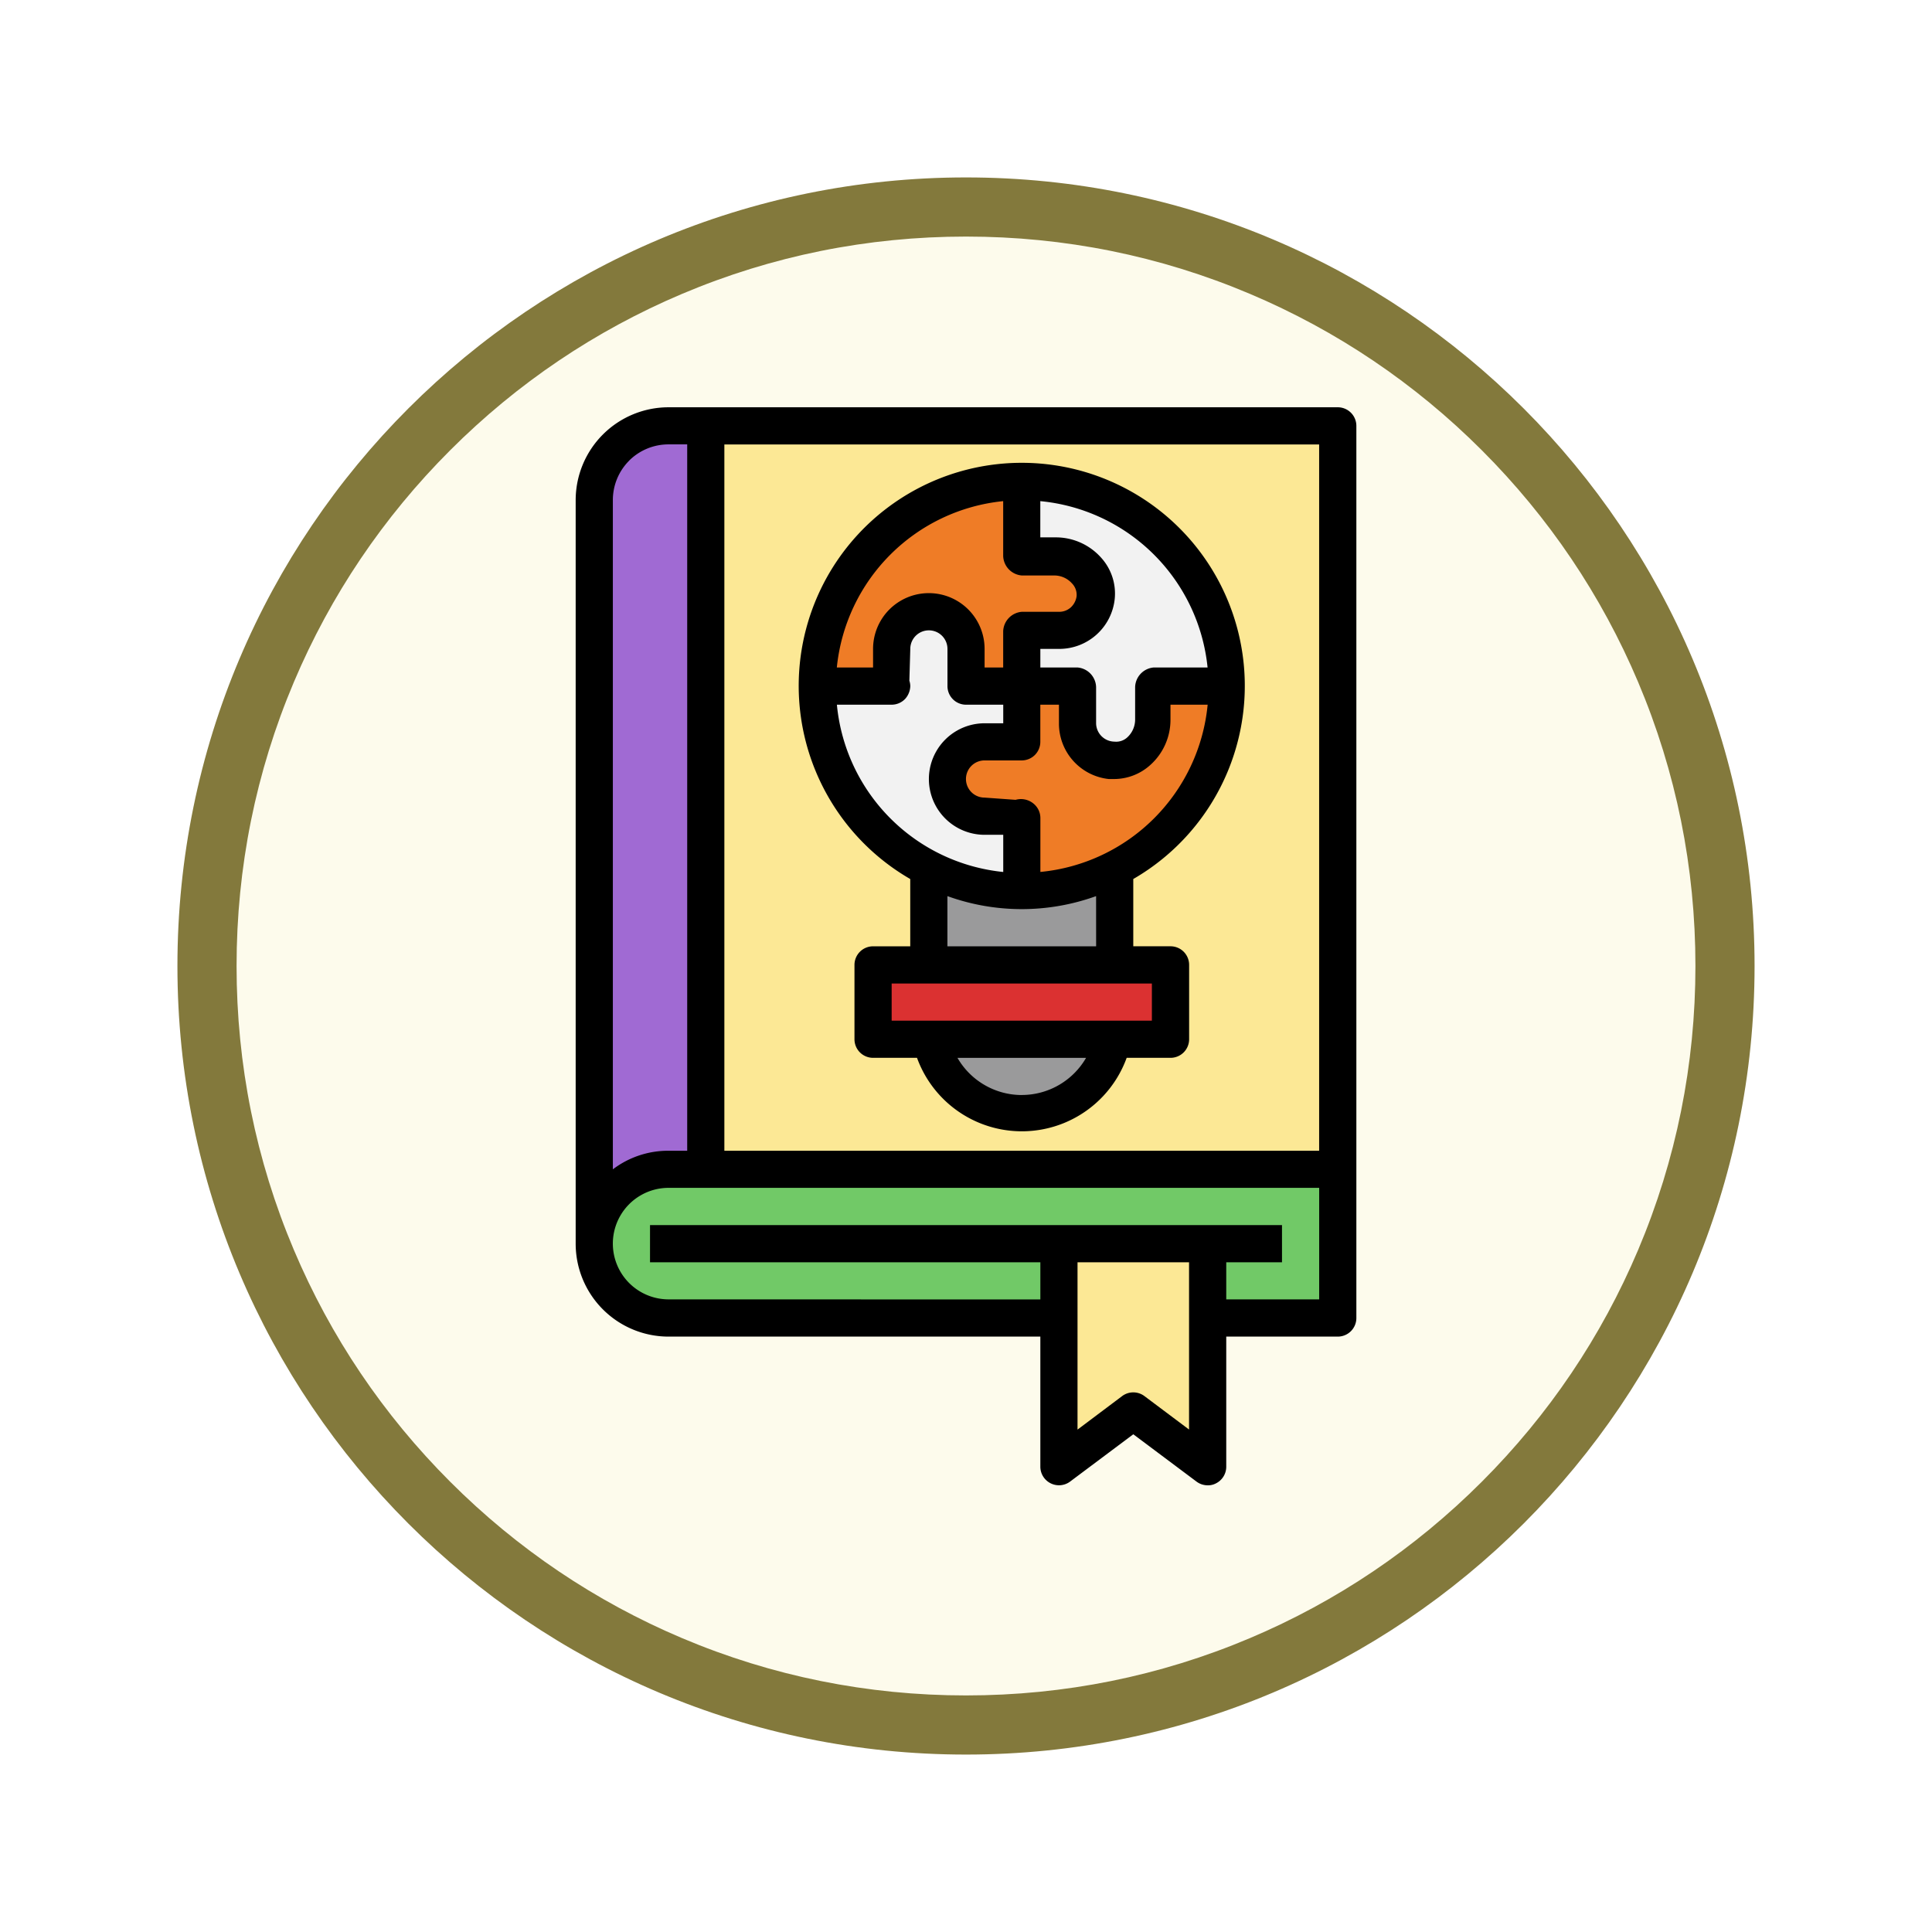 <svg xmlns="http://www.w3.org/2000/svg" xmlns:xlink="http://www.w3.org/1999/xlink" width="98" height="98" viewBox="0 0 98 98">
  <defs>
    <filter id="Trazado_982547" x="0" y="0" width="98" height="98" filterUnits="userSpaceOnUse">
      <feOffset dy="3" input="SourceAlpha"/>
      <feGaussianBlur stdDeviation="3" result="blur"/>
      <feFlood flood-opacity="0.161"/>
      <feComposite operator="in" in2="blur"/>
      <feComposite in="SourceGraphic"/>
    </filter>
    <clipPath id="clip-path">
      <path id="path8121" d="M0-682.665H48.414v48.414H0Z" transform="translate(0 682.665)"/>
    </clipPath>
  </defs>
  <g id="Grupo_1232236" data-name="Grupo 1232236" transform="translate(-1025.151 -6660)">
    <g id="Grupo_1231665" data-name="Grupo 1231665" transform="translate(830 4368)">
      <g id="Grupo_1229590" data-name="Grupo 1229590" transform="translate(204.151 2298)">
        <g id="Grupo_1208936" data-name="Grupo 1208936" transform="translate(0)">
          <g id="Grupo_1208171" data-name="Grupo 1208171">
            <g id="Grupo_1207739" data-name="Grupo 1207739">
              <g id="Grupo_1207712" data-name="Grupo 1207712">
                <g id="Grupo_1207285" data-name="Grupo 1207285">
                  <g id="Grupo_1206883" data-name="Grupo 1206883">
                    <g id="Grupo_1204569" data-name="Grupo 1204569">
                      <g id="Grupo_1203962" data-name="Grupo 1203962">
                        <g id="Grupo_1203498" data-name="Grupo 1203498">
                          <g id="Grupo_1202589" data-name="Grupo 1202589">
                            <g id="Grupo_1172010" data-name="Grupo 1172010">
                              <g id="Grupo_1171046" data-name="Grupo 1171046">
                                <g id="Grupo_1148525" data-name="Grupo 1148525">
                                  <g transform="matrix(1, 0, 0, 1, -9, -6)" filter="url(#Trazado_982547)">
                                    <g id="Trazado_982547-2" data-name="Trazado 982547" transform="translate(9 6)" fill="#fdfbec">
                                      <path d="M 40 78.5 C 34.802 78.5 29.76 77.482 25.015 75.475 C 20.43 73.536 16.313 70.76 12.776 67.224 C 9.24 63.687 6.464 59.57 4.525 54.985 C 2.518 50.24 1.5 45.198 1.5 40 C 1.5 34.802 2.518 29.76 4.525 25.015 C 6.464 20.43 9.24 16.313 12.776 12.776 C 16.313 9.24 20.43 6.464 25.015 4.525 C 29.76 2.518 34.802 1.5 40 1.5 C 45.198 1.5 50.24 2.518 54.985 4.525 C 59.57 6.464 63.687 9.24 67.224 12.776 C 70.76 16.313 73.536 20.43 75.475 25.015 C 77.482 29.76 78.5 34.802 78.5 40 C 78.5 45.198 77.482 50.24 75.475 54.985 C 73.536 59.57 70.76 63.687 67.224 67.224 C 63.687 70.76 59.57 73.536 54.985 75.475 C 50.24 77.482 45.198 78.5 40 78.5 Z" stroke="none"/>
                                      <path d="M 40 3 C 35.004 3 30.158 3.978 25.599 5.906 C 21.193 7.77 17.236 10.438 13.837 13.837 C 10.438 17.236 7.77 21.193 5.906 25.599 C 3.978 30.158 3 35.004 3 40 C 3 44.996 3.978 49.842 5.906 54.401 C 7.77 58.807 10.438 62.764 13.837 66.163 C 17.236 69.562 21.193 72.23 25.599 74.094 C 30.158 76.022 35.004 77 40 77 C 44.996 77 49.842 76.022 54.401 74.094 C 58.807 72.23 62.764 69.562 66.163 66.163 C 69.562 62.764 72.23 58.807 74.094 54.401 C 76.022 49.842 77 44.996 77 40 C 77 35.004 76.022 30.158 74.094 25.599 C 72.23 21.193 69.562 17.236 66.163 13.837 C 62.764 10.438 58.807 7.77 54.401 5.906 C 49.842 3.978 44.996 3 40 3 M 40 -7.62939453125e-06 C 62.091 -7.62939453125e-06 80 17.909 80 40 C 80 62.091 62.091 80 40 80 C 17.909 80 -7.62939453125e-06 62.091 -7.62939453125e-06 40 C -7.62939453125e-06 17.909 17.909 -7.62939453125e-06 40 -7.62939453125e-06 Z" stroke="none" fill="#83793c"/>
                                    </g>
                                  </g>
                                </g>
                              </g>
                            </g>
                          </g>
                        </g>
                      </g>
                    </g>
                  </g>
                </g>
                <g id="g8115" transform="translate(15.793 15.793)">
                  <g id="g8117">
                    <g id="g8119" clip-path="url(#clip-path)">
                      <g id="g8125" transform="translate(-33.259 0.709)">
                        <path id="path8127" d="M-338.457-377.826h-25.835v-25.108c5.31-7.679,37.755-5.416,25.835,25.108" transform="translate(364.292 406.667)" fill="#fbdf63"/>
                      </g>
                      <g id="g8129" transform="translate(-33.259 0.709)">
                        <path id="path8131" d="M-338.457-377.826h-.619c6.164-24.728-15.887-30.6-25.216-24.374v-.734c5.31-7.679,37.755-5.416,25.835,25.108" transform="translate(364.292 406.667)" fill="#f9d11f"/>
                      </g>
                    </g>
                  </g>
                  <g id="g8265">
                    <g id="g8267" clip-path="url(#clip-path)">
                      <g id="g8273" transform="translate(-33.259 51.036)">
                        <path id="path8275" d="M-338.457-377.654h-25.835v-25.1c5.31-7.676,37.755-5.413,25.835,25.1" transform="translate(364.292 406.481)" fill="#003343"/>
                      </g>
                      <g id="g8277" transform="translate(-33.259 51.036)">
                        <path id="path8279" d="M-338.457-377.654h-.619c6.164-24.717-15.887-30.585-25.216-24.362v-.734c5.31-7.676,37.755-5.413,25.835,25.1" transform="translate(364.292 406.481)" fill="#002439"/>
                      </g>
                    </g>
                  </g>
                  <g id="g8281">
                    <g id="g8283" clip-path="url(#clip-path)">
                      <g id="g8289" transform="translate(17.066 51.014)">
                        <path id="path8291" d="M-338.457-377.826h-25.835v-25.108c5.31-7.679,37.755-5.416,25.835,25.108" transform="translate(364.292 406.667)" fill="#ff7e50"/>
                      </g>
                      <g id="g8293" transform="translate(17.066 51.014)">
                        <path id="path8295" d="M-338.457-377.826h-.619c6.164-24.728-15.887-30.6-25.216-24.374v-.734c5.31-7.679,37.755-5.416,25.835,25.108" transform="translate(364.292 406.667)" fill="#ff6247"/>
                      </g>
                      <g id="g8297" transform="translate(2.941 54.225)">
                        <path id="path8299" d="M-233.028-131.751v15.573h-14.6c-12.2-25.649,14.6-34.273,14.6-15.573" transform="translate(250.816 141.808)" fill="#ffa68a"/>
                      </g>
                      <g id="g8301" transform="translate(2.941 54.225)">
                        <path id="path8303" d="M-233.028-131.751c-.9-16.1-20.23-9.82-14.176,15.573h-.427c-12.2-25.649,14.6-34.273,14.6-15.573" transform="translate(250.816 141.808)" fill="#ff7e50"/>
                      </g>
                    </g>
                  </g>
                </g>
              </g>
            </g>
          </g>
        </g>
      </g>
    </g>
    <g id="book_14122600_1_" data-name="book_14122600 (1)" transform="translate(1043.352 6677.659)">
      <path id="Trazado_1248612" data-name="Trazado 1248612" d="M18,4H50.055V41.712H18Z" transform="translate(-0.4 -0.057)" fill="#fce895"/>
      <path id="Trazado_1248613" data-name="Trazado 1248613" d="M49.712,44H15.771a3.771,3.771,0,1,0,0,7.542H49.712" transform="translate(-0.057 -2.345)" fill="#71c967"/>
      <path id="Trazado_1248614" data-name="Trazado 1248614" d="M37,48V59.314l3.771-2.828,3.771,2.828V48" transform="translate(-1.487 -2.574)" fill="#fce895"/>
      <path id="Trazado_1248615" data-name="Trazado 1248615" d="M12,45.483a3.771,3.771,0,0,1,3.771-3.771h1.886V4H15.771A3.771,3.771,0,0,0,12,7.771Z" transform="translate(-0.057 -0.057)" fill="#a06ad3"/>
      <path id="Trazado_1248616" data-name="Trazado 1248616" d="M30,25h9.428v7.542H30Z" transform="translate(-1.087 -1.258)" fill="#9a9a9b"/>
      <path id="Trazado_1248617" data-name="Trazado 1248617" d="M30.1,37a4.714,4.714,0,0,0,9.239,0" transform="translate(-1.092 -1.945)" fill="#9a9a9b"/>
      <path id="Trazado_1248618" data-name="Trazado 1248618" d="M27,33H42.085v3.771H27Z" transform="translate(-0.915 -1.716)" fill="#db3131"/>
      <ellipse id="Elipse_11583" data-name="Elipse 11583" cx="10.5" cy="10" rx="10.5" ry="10" transform="translate(22.799 7.341)" fill="#ef7c26"/>
      <path id="Trazado_1248619" data-name="Trazado 1248619" d="M44.742,17.371A10.371,10.371,0,0,0,34.371,7v3.818H36.03a1.989,1.989,0,0,1,2.112,2.036,1.886,1.886,0,0,1-1.886,1.688H34.371V20.2H32.485a1.886,1.886,0,1,0,0,3.771h1.886v3.771A10.371,10.371,0,0,1,24,17.371h3.771V15.664A1.989,1.989,0,0,1,29.855,13.6a1.886,1.886,0,0,1,1.688,1.886v1.933H37.2V19.3a1.886,1.886,0,1,0,3.771,0V17.418Z" transform="translate(-0.744 -0.229)" fill="#f2f2f2"/>
      <path id="Trazado_1248620" data-name="Trazado 1248620" d="M35.089,57.579a.943.943,0,0,0,.99-.085l3.206-2.4,3.206,2.4a.943.943,0,0,0,.566.189.858.858,0,0,0,.424-.1A.943.943,0,0,0,44,56.74v-6.6h5.657A.943.943,0,0,0,50.6,49.2V3.943A.943.943,0,0,0,49.655,3H15.714A4.714,4.714,0,0,0,11,7.714V45.426a4.714,4.714,0,0,0,4.714,4.714H34.57v6.6A.943.943,0,0,0,35.089,57.579Zm4.761-4.422a.943.943,0,0,0-1.131,0l-2.263,1.7V46.369h5.657v8.485Zm8.862-12.445H18.542V4.886h30.17Zm-35.006-35a2.828,2.828,0,0,1,2.008-.83h.943V40.712h-.943a4.639,4.639,0,0,0-2.828.943V7.714A2.828,2.828,0,0,1,13.706,5.715Zm2.008,42.539a2.828,2.828,0,0,1,0-5.657h33v5.657H44V46.369h2.828V44.483H14.771v1.886h19.8v1.886Z" transform="translate(0 0)"/>
      <path id="Trazado_1248621" data-name="Trazado 1248621" d="M28.657,27.1v3.413H26.771a.943.943,0,0,0-.943.943v3.771a.943.943,0,0,0,.943.943H29a5.657,5.657,0,0,0,10.635,0h2.225a.943.943,0,0,0,.943-.943V31.455a.943.943,0,0,0-.943-.943H39.97V27.1a11.314,11.314,0,1,0-11.314,0Zm-3.724-8.843h2.781a.943.943,0,0,0,.7-.311,1.009,1.009,0,0,0,.245-.632.877.877,0,0,0-.047-.273l.047-1.612a.943.943,0,1,1,1.886,0v1.886a.943.943,0,0,0,.943.943h1.886V19.2h-.943a2.828,2.828,0,1,0,0,5.657h.943v1.886a9.428,9.428,0,0,1-8.438-8.485Zm9.381,19.8a3.771,3.771,0,0,1-3.262-1.886h6.524A3.771,3.771,0,0,1,34.314,38.055Zm6.6-3.771h-13.2V32.4h13.2Zm-2.828-3.771H30.542V27.967a11.106,11.106,0,0,0,7.542,0Zm-2.828-3.771V24.007a.943.943,0,0,0-.311-.7A1,1,0,0,0,34,23.083l-1.574-.113a.943.943,0,1,1,0-1.886h1.886a.943.943,0,0,0,.943-.943V18.256H36.2V19.2a2.828,2.828,0,0,0,2.527,2.828h.283a2.744,2.744,0,0,0,1.829-.717,3.074,3.074,0,0,0,1.018-2.291v-.764h1.886a9.428,9.428,0,0,1-8.485,8.485ZM43.742,16.37H41.007a1.028,1.028,0,0,0-.943.99v1.659a1.226,1.226,0,0,1-.387.886.83.83,0,0,1-.66.226.943.943,0,0,1-.933-.933V17.36a1.028,1.028,0,0,0-.943-.99H35.256v-.943H36.2A2.828,2.828,0,0,0,39.028,12.9a2.706,2.706,0,0,0-.7-2.112,3.074,3.074,0,0,0-2.31-1.018h-.764V7.932a9.428,9.428,0,0,1,8.485,8.438ZM33.371,7.932v2.781a1.028,1.028,0,0,0,.943.99h1.659a1.2,1.2,0,0,1,.886.4.83.83,0,0,1,.236.651.943.943,0,0,1-.292.566.877.877,0,0,1-.6.226H34.314a1.028,1.028,0,0,0-.943.99V16.37h-.943v-.943a2.828,2.828,0,1,0-5.657,0v.943H24.933A9.428,9.428,0,0,1,33.371,7.932Z" transform="translate(-0.686 -0.171)"/>
    </g>
  </g>
</svg>
